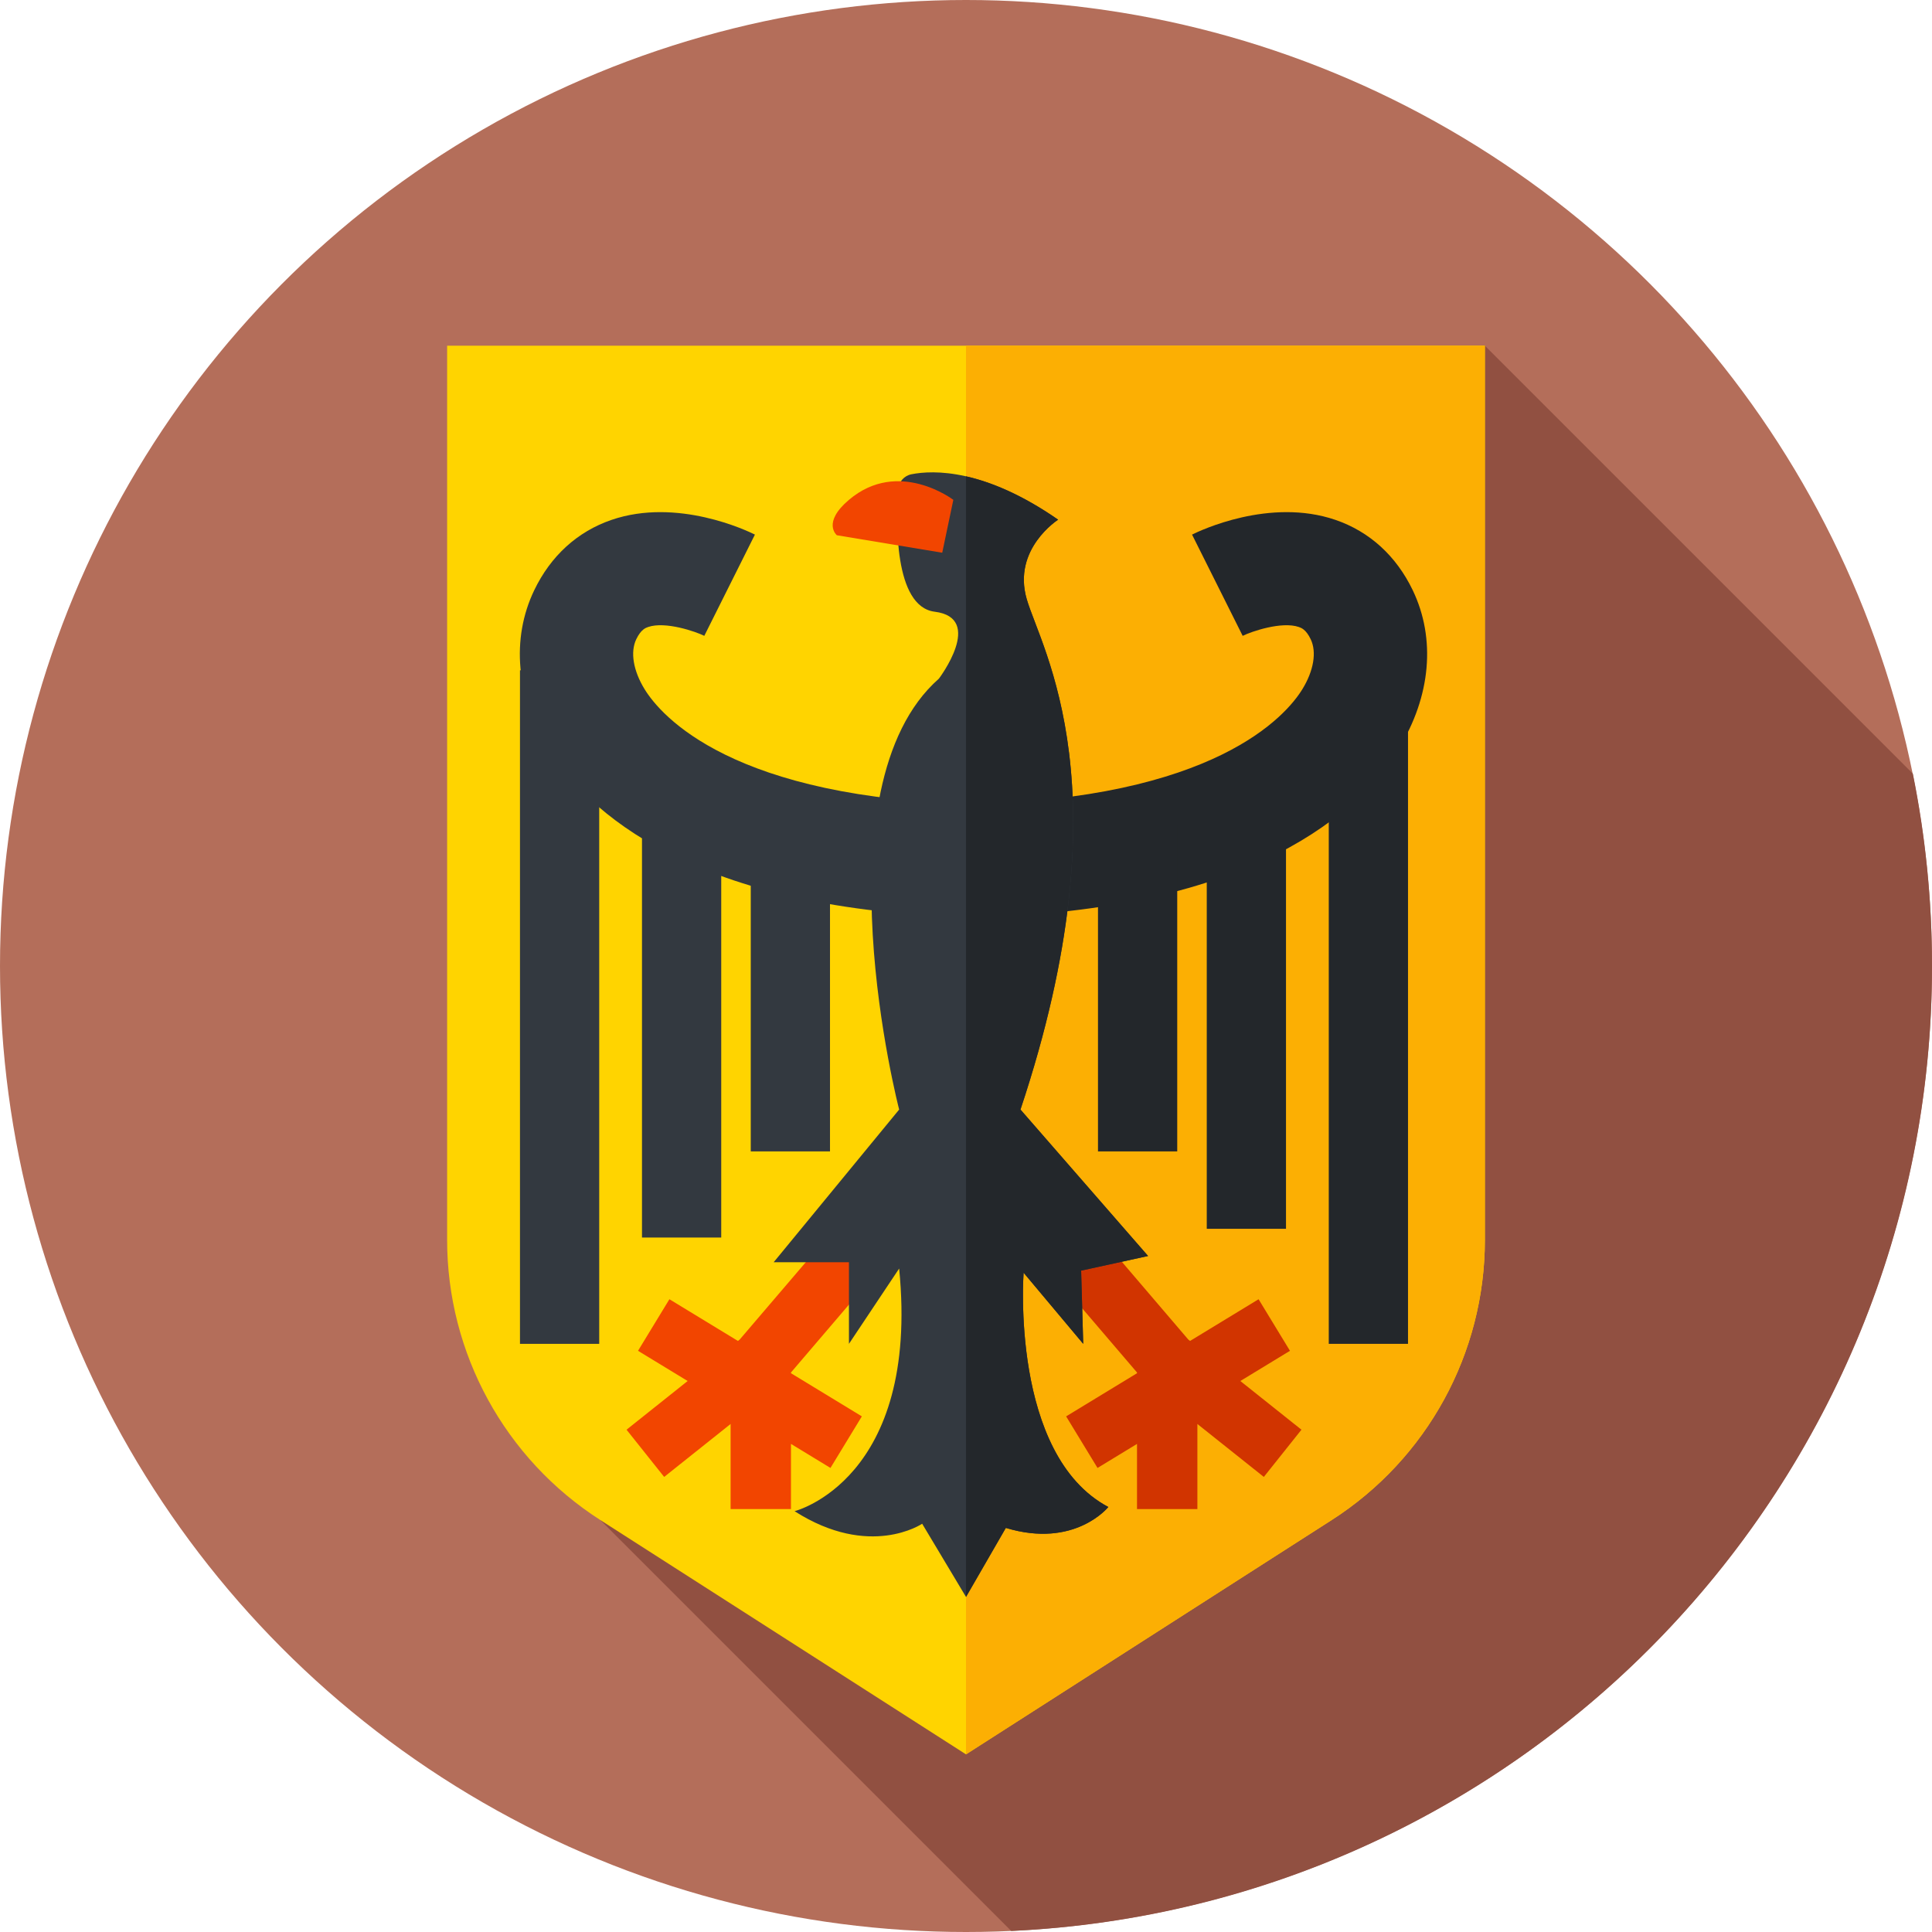 <svg id="Capa_1" enable-background="new 0 0 512 512" height="512" viewBox="0 0 512 512" width="512" xmlns="http://www.w3.org/2000/svg"><circle cx="256" cy="256" fill="#b46e5a" r="256"/><path d="m159.1 402.833 108.891 108.891c135.818-6.263 244.009-118.358 244.009-255.724 0-17.453-1.747-34.497-5.074-50.968l-113.417-113.417z" fill="#915041"/><path d="m352.9 402.833-96.9 62.09-96.9-62.09c-25.304-16.214-40.609-44.197-40.609-74.25v-236.968h275.018v236.968c0 30.053-15.305 58.036-40.609 74.25z" fill="#ffd400"/><path d="m256 91.615v373.308l96.9-62.09c25.304-16.214 40.609-44.197 40.609-74.25v-236.968z" fill="#fcaf03"/><path d="m256.817 243.124-.571-29.994c65.833-1.254 84.672-23.627 88.878-30.454 3.025-4.911 3.857-9.872 2.226-13.271-1.245-2.594-2.493-3.021-3.163-3.25-4.549-1.557-12.602 1.218-14.865 2.35l-13.416-26.833c2.055-1.027 20.574-9.864 37.997-3.9 9.033 3.093 16.12 9.542 20.492 18.651 6.161 12.836 4.802 28.14-3.729 41.987-9.904 16.078-37.865 43.267-113.849 44.714z" fill="#23272b"/><path d="m259.15 243.124.571-29.994c-65.833-1.254-84.672-23.627-88.878-30.454-3.025-4.911-3.857-9.872-2.226-13.271 1.245-2.594 2.493-3.021 3.163-3.25 4.549-1.557 12.602 1.218 14.865 2.35l13.416-26.833c-2.055-1.027-20.574-9.864-37.997-3.9-9.033 3.093-16.12 9.542-20.492 18.651-6.161 12.836-4.802 28.14 3.729 41.987 9.904 16.078 37.865 43.267 113.849 44.714z" fill="#333940"/><g fill="#23272b"><path d="m352.138 177.636h21v178.497h-21z"/><path d="m319.804 203.491h21v122.153h-21z"/><path d="m290.979 218.338h21v86.795h-21z"/></g><path d="m328.703 365.982 13.152-8.005-8.319-13.667-18.16 11.054-.472-.376-29.517-34.541-12.164 10.394 28.096 32.879v.2l-18.782 11.433 8.319 13.667 10.463-6.369v17.274h16v-22.555l17.608 14.03 9.971-12.514z" fill="#d13400"/><path d="m137.799 177.636h21v178.497h-21z" fill="#333940"/><path d="m170.133 205.808h21v122.153h-21z" fill="#333940"/><path d="m198.958 218.338h21v86.795h-21z" fill="#333940"/><path d="m209.618 363.719 28.096-32.878-12.164-10.394-29.517 34.541-.472.376-18.16-11.054-8.319 13.667 13.152 8.005-16.195 12.904 9.971 12.514 17.608-14.03v22.555h16v-17.274l10.463 6.369 8.319-13.667-18.782-11.433z" fill="#f24500"/><path d="m241.539 125.685c5.855-1.152 19.393-1.49 38.874 12.038 0 0-12.195 7.761-8.315 21.065s26.608 50.445-1.663 135.258l33.815 38.804-17.739 3.88.554 19.402-15.799-18.848s-3.603 48.227 22.451 62.086c0 0-8.869 11.087-27.163 5.543l-10.554 18.294-11.618-19.402s-13.858 9.424-33.815-3.326c0 0 33.26-8.315 27.717-64.303l-13.304 19.956v-21.619h-19.956l33.26-40.467s-22.174-85.368 10.532-114.194c0 0 12.195-16.076-1.109-17.739-10.845-1.356-10.271-24.074-9.689-32.428.139-1.975 1.578-3.618 3.521-4z" fill="#333940"/><path d="m271.267 337.285 15.799 18.847-.554-19.402 17.739-3.88-33.815-38.804c28.271-84.813 5.543-121.954 1.663-135.258s8.315-21.065 8.315-21.065c-9.676-6.719-17.883-10.016-24.414-11.493v296.977l10.555-18.293c18.293 5.543 27.163-5.543 27.163-5.543-26.054-13.859-22.451-62.086-22.451-62.086z" fill="#23272b"/><path d="m252.643 132.464s-14.553-11.104-27.664 0c-7.206 6.104-3.203 9.382-3.203 9.382l27.926 4.632z" fill="#f24500"/></svg>